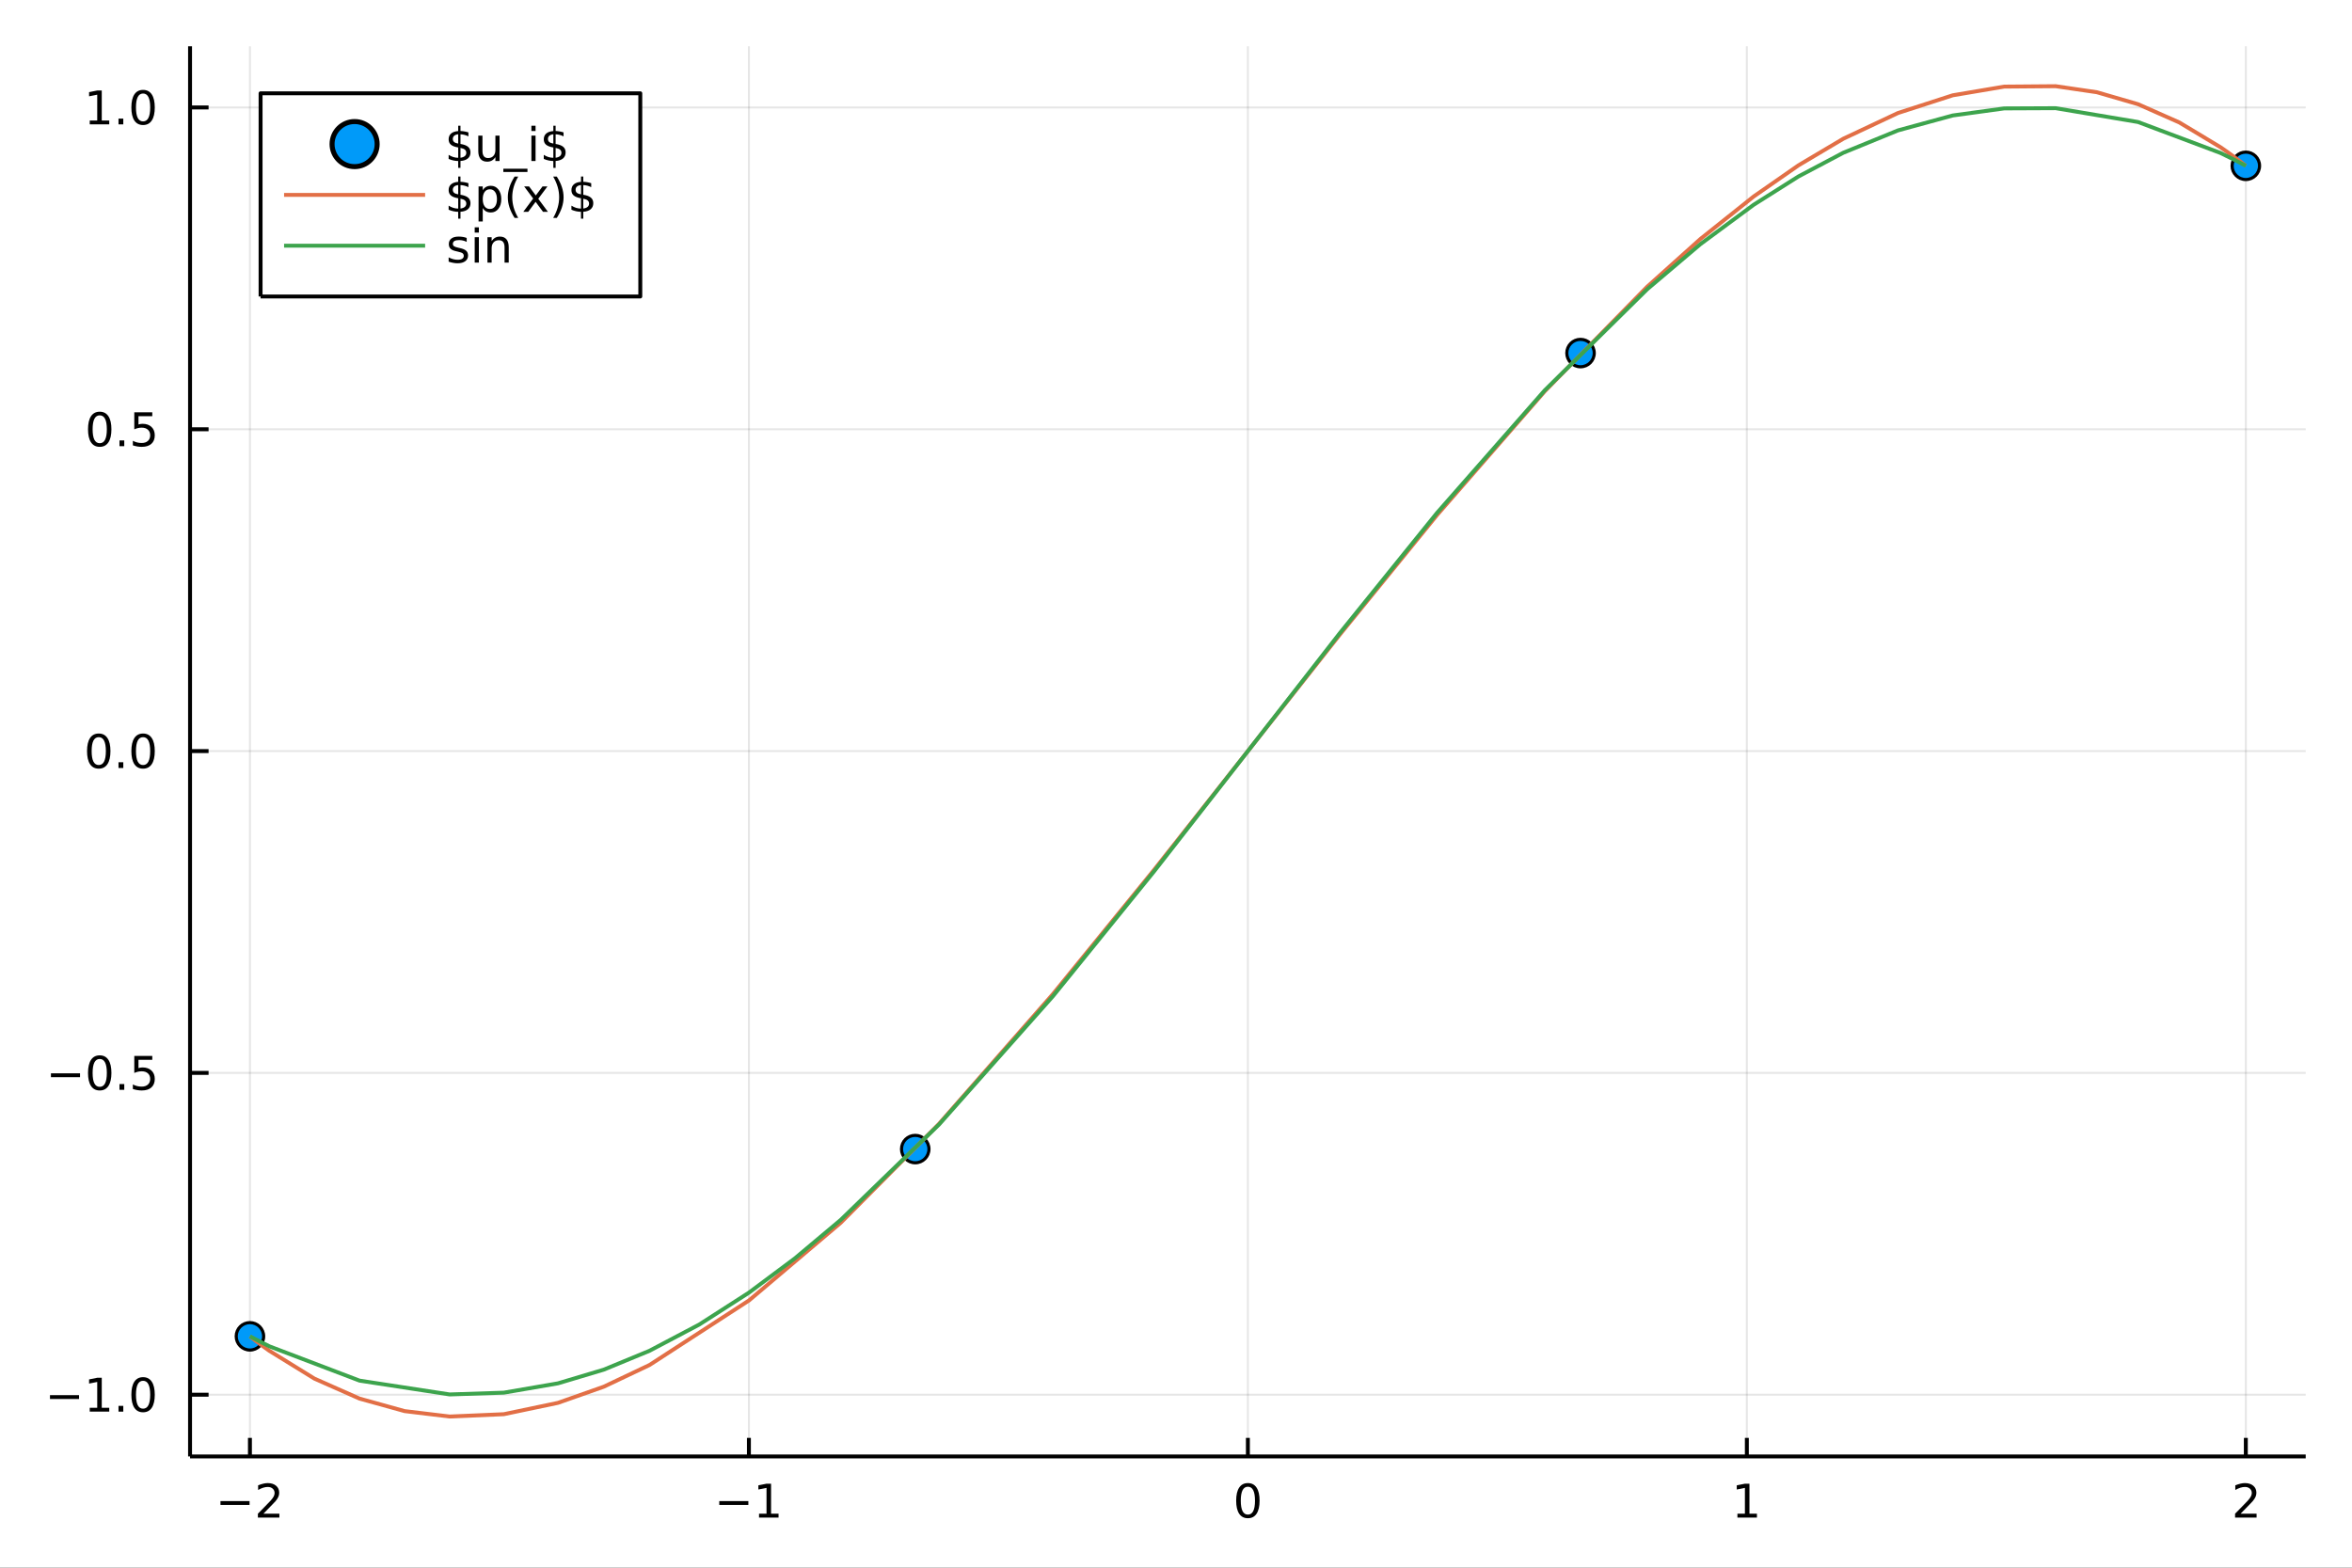 <?xml version="1.0" encoding="utf-8"?>
<svg xmlns="http://www.w3.org/2000/svg" xmlns:xlink="http://www.w3.org/1999/xlink" width="600" height="400" viewBox="0 0 2400 1600">
<rect x="0" y="0" width="2400" height="1600" fill="#333333" stroke="none"/>
<defs>
  <clipPath id="clip060">
    <rect x="0" y="0" width="2400" height="1600"/>
  </clipPath>
</defs>
<path clip-path="url(#clip060)" d="
M0 1600 L2400 1600 L2400 0 L0 0  Z
  " fill="#ffffff" fill-rule="evenodd" fill-opacity="1"/>
<defs>
  <clipPath id="clip061">
    <rect x="480" y="0" width="1681" height="1600"/>
  </clipPath>
</defs>
<path clip-path="url(#clip060)" d="
M193.936 1486.45 L2352.76 1486.45 L2352.76 47.244 L193.936 47.244  Z
  " fill="#ffffff" fill-rule="evenodd" fill-opacity="1"/>
<defs>
  <clipPath id="clip062">
    <rect x="193" y="47" width="2160" height="1440"/>
  </clipPath>
</defs>
<polyline clip-path="url(#clip062)" style="stroke:#000000; stroke-linecap:butt; stroke-linejoin:round; stroke-width:2; stroke-opacity:0.1; fill:none" points="
  255.035,1486.45 255.035,47.244 
  "/>
<polyline clip-path="url(#clip062)" style="stroke:#000000; stroke-linecap:butt; stroke-linejoin:round; stroke-width:2; stroke-opacity:0.1; fill:none" points="
  764.19,1486.45 764.19,47.244 
  "/>
<polyline clip-path="url(#clip062)" style="stroke:#000000; stroke-linecap:butt; stroke-linejoin:round; stroke-width:2; stroke-opacity:0.1; fill:none" points="
  1273.35,1486.45 1273.35,47.244 
  "/>
<polyline clip-path="url(#clip062)" style="stroke:#000000; stroke-linecap:butt; stroke-linejoin:round; stroke-width:2; stroke-opacity:0.1; fill:none" points="
  1782.5,1486.45 1782.5,47.244 
  "/>
<polyline clip-path="url(#clip062)" style="stroke:#000000; stroke-linecap:butt; stroke-linejoin:round; stroke-width:2; stroke-opacity:0.1; fill:none" points="
  2291.66,1486.45 2291.66,47.244 
  "/>
<polyline clip-path="url(#clip060)" style="stroke:#000000; stroke-linecap:butt; stroke-linejoin:round; stroke-width:4; stroke-opacity:1; fill:none" points="
  193.936,1486.45 2352.76,1486.45 
  "/>
<polyline clip-path="url(#clip060)" style="stroke:#000000; stroke-linecap:butt; stroke-linejoin:round; stroke-width:4; stroke-opacity:1; fill:none" points="
  255.035,1486.45 255.035,1467.55 
  "/>
<polyline clip-path="url(#clip060)" style="stroke:#000000; stroke-linecap:butt; stroke-linejoin:round; stroke-width:4; stroke-opacity:1; fill:none" points="
  764.19,1486.45 764.19,1467.55 
  "/>
<polyline clip-path="url(#clip060)" style="stroke:#000000; stroke-linecap:butt; stroke-linejoin:round; stroke-width:4; stroke-opacity:1; fill:none" points="
  1273.35,1486.45 1273.35,1467.55 
  "/>
<polyline clip-path="url(#clip060)" style="stroke:#000000; stroke-linecap:butt; stroke-linejoin:round; stroke-width:4; stroke-opacity:1; fill:none" points="
  1782.5,1486.45 1782.5,1467.55 
  "/>
<polyline clip-path="url(#clip060)" style="stroke:#000000; stroke-linecap:butt; stroke-linejoin:round; stroke-width:4; stroke-opacity:1; fill:none" points="
  2291.66,1486.45 2291.66,1467.55 
  "/>
<path clip-path="url(#clip060)" d="M224.977 1532.02 L254.653 1532.02 L254.653 1535.95 L224.977 1535.95 L224.977 1532.02 Z" fill="#000000" fill-rule="evenodd" fill-opacity="1" /><path clip-path="url(#clip060)" d="M268.773 1544.91 L285.092 1544.91 L285.092 1548.85 L263.148 1548.85 L263.148 1544.91 Q265.81 1542.16 270.393 1537.53 Q275 1532.88 276.18 1531.53 Q278.426 1529.01 279.305 1527.27 Q280.208 1525.51 280.208 1523.82 Q280.208 1521.07 278.264 1519.33 Q276.342 1517.6 273.241 1517.6 Q271.042 1517.6 268.588 1518.36 Q266.157 1519.13 263.38 1520.68 L263.38 1515.95 Q266.204 1514.82 268.657 1514.24 Q271.111 1513.66 273.148 1513.66 Q278.518 1513.66 281.713 1516.35 Q284.907 1519.03 284.907 1523.52 Q284.907 1525.65 284.097 1527.57 Q283.31 1529.47 281.204 1532.07 Q280.625 1532.74 277.523 1535.95 Q274.421 1539.15 268.773 1544.91 Z" fill="#000000" fill-rule="evenodd" fill-opacity="1" /><path clip-path="url(#clip060)" d="M733.947 1532.02 L763.623 1532.02 L763.623 1535.95 L733.947 1535.95 L733.947 1532.02 Z" fill="#000000" fill-rule="evenodd" fill-opacity="1" /><path clip-path="url(#clip060)" d="M774.526 1544.91 L782.165 1544.91 L782.165 1518.55 L773.855 1520.21 L773.855 1515.95 L782.118 1514.29 L786.794 1514.29 L786.794 1544.91 L794.433 1544.91 L794.433 1548.85 L774.526 1548.85 L774.526 1544.91 Z" fill="#000000" fill-rule="evenodd" fill-opacity="1" /><path clip-path="url(#clip060)" d="M1273.35 1517.37 Q1269.73 1517.37 1267.91 1520.93 Q1266.1 1524.47 1266.1 1531.6 Q1266.1 1538.71 1267.91 1542.27 Q1269.73 1545.82 1273.35 1545.82 Q1276.98 1545.82 1278.79 1542.27 Q1280.61 1538.71 1280.61 1531.6 Q1280.61 1524.47 1278.79 1520.93 Q1276.98 1517.37 1273.35 1517.37 M1273.35 1513.66 Q1279.16 1513.66 1282.21 1518.27 Q1285.29 1522.85 1285.29 1531.6 Q1285.29 1540.33 1282.21 1544.94 Q1279.16 1549.52 1273.35 1549.52 Q1267.54 1549.52 1264.46 1544.94 Q1261.4 1540.33 1261.4 1531.6 Q1261.4 1522.85 1264.46 1518.27 Q1267.54 1513.66 1273.35 1513.66 Z" fill="#000000" fill-rule="evenodd" fill-opacity="1" /><path clip-path="url(#clip060)" d="M1772.88 1544.91 L1780.52 1544.91 L1780.52 1518.55 L1772.21 1520.21 L1772.21 1515.95 L1780.48 1514.29 L1785.15 1514.29 L1785.15 1544.91 L1792.79 1544.91 L1792.79 1548.85 L1772.88 1548.85 L1772.88 1544.91 Z" fill="#000000" fill-rule="evenodd" fill-opacity="1" /><path clip-path="url(#clip060)" d="M2286.31 1544.91 L2302.63 1544.91 L2302.63 1548.85 L2280.69 1548.85 L2280.69 1544.91 Q2283.35 1542.16 2287.93 1537.53 Q2292.54 1532.88 2293.72 1531.53 Q2295.96 1529.01 2296.84 1527.27 Q2297.75 1525.51 2297.75 1523.82 Q2297.75 1521.07 2295.8 1519.33 Q2293.88 1517.6 2290.78 1517.6 Q2288.58 1517.6 2286.12 1518.36 Q2283.69 1519.13 2280.92 1520.68 L2280.92 1515.95 Q2283.74 1514.82 2286.19 1514.24 Q2288.65 1513.66 2290.69 1513.66 Q2296.06 1513.66 2299.25 1516.35 Q2302.44 1519.03 2302.44 1523.52 Q2302.44 1525.65 2301.63 1527.57 Q2300.85 1529.47 2298.74 1532.07 Q2298.16 1532.74 2295.06 1535.95 Q2291.96 1539.15 2286.31 1544.91 Z" fill="#000000" fill-rule="evenodd" fill-opacity="1" /><polyline clip-path="url(#clip062)" style="stroke:#000000; stroke-linecap:butt; stroke-linejoin:round; stroke-width:2; stroke-opacity:0.1; fill:none" points="
  193.936,1423.45 2352.76,1423.45 
  "/>
<polyline clip-path="url(#clip062)" style="stroke:#000000; stroke-linecap:butt; stroke-linejoin:round; stroke-width:2; stroke-opacity:0.1; fill:none" points="
  193.936,1095 2352.76,1095 
  "/>
<polyline clip-path="url(#clip062)" style="stroke:#000000; stroke-linecap:butt; stroke-linejoin:round; stroke-width:2; stroke-opacity:0.1; fill:none" points="
  193.936,766.553 2352.76,766.553 
  "/>
<polyline clip-path="url(#clip062)" style="stroke:#000000; stroke-linecap:butt; stroke-linejoin:round; stroke-width:2; stroke-opacity:0.1; fill:none" points="
  193.936,438.103 2352.76,438.103 
  "/>
<polyline clip-path="url(#clip062)" style="stroke:#000000; stroke-linecap:butt; stroke-linejoin:round; stroke-width:2; stroke-opacity:0.1; fill:none" points="
  193.936,109.653 2352.76,109.653 
  "/>
<polyline clip-path="url(#clip060)" style="stroke:#000000; stroke-linecap:butt; stroke-linejoin:round; stroke-width:4; stroke-opacity:1; fill:none" points="
  193.936,1486.45 193.936,47.244 
  "/>
<polyline clip-path="url(#clip060)" style="stroke:#000000; stroke-linecap:butt; stroke-linejoin:round; stroke-width:4; stroke-opacity:1; fill:none" points="
  193.936,1423.45 212.834,1423.45 
  "/>
<polyline clip-path="url(#clip060)" style="stroke:#000000; stroke-linecap:butt; stroke-linejoin:round; stroke-width:4; stroke-opacity:1; fill:none" points="
  193.936,1095 212.834,1095 
  "/>
<polyline clip-path="url(#clip060)" style="stroke:#000000; stroke-linecap:butt; stroke-linejoin:round; stroke-width:4; stroke-opacity:1; fill:none" points="
  193.936,766.553 212.834,766.553 
  "/>
<polyline clip-path="url(#clip060)" style="stroke:#000000; stroke-linecap:butt; stroke-linejoin:round; stroke-width:4; stroke-opacity:1; fill:none" points="
  193.936,438.103 212.834,438.103 
  "/>
<polyline clip-path="url(#clip060)" style="stroke:#000000; stroke-linecap:butt; stroke-linejoin:round; stroke-width:4; stroke-opacity:1; fill:none" points="
  193.936,109.653 212.834,109.653 
  "/>
<path clip-path="url(#clip060)" d="M50.992 1423.9 L80.668 1423.9 L80.668 1427.84 L50.992 1427.84 L50.992 1423.9 Z" fill="#000000" fill-rule="evenodd" fill-opacity="1" /><path clip-path="url(#clip060)" d="M91.571 1436.8 L99.21 1436.8 L99.21 1410.43 L90.899 1412.1 L90.899 1407.84 L99.163 1406.17 L103.839 1406.17 L103.839 1436.8 L111.478 1436.8 L111.478 1440.73 L91.571 1440.73 L91.571 1436.8 Z" fill="#000000" fill-rule="evenodd" fill-opacity="1" /><path clip-path="url(#clip060)" d="M120.922 1434.85 L125.807 1434.85 L125.807 1440.73 L120.922 1440.73 L120.922 1434.85 Z" fill="#000000" fill-rule="evenodd" fill-opacity="1" /><path clip-path="url(#clip060)" d="M145.992 1409.25 Q142.381 1409.25 140.552 1412.82 Q138.746 1416.36 138.746 1423.49 Q138.746 1430.59 140.552 1434.16 Q142.381 1437.7 145.992 1437.7 Q149.626 1437.7 151.431 1434.16 Q153.26 1430.59 153.26 1423.49 Q153.26 1416.36 151.431 1412.82 Q149.626 1409.25 145.992 1409.25 M145.992 1405.55 Q151.802 1405.55 154.857 1410.15 Q157.936 1414.74 157.936 1423.49 Q157.936 1432.21 154.857 1436.82 Q151.802 1441.4 145.992 1441.4 Q140.181 1441.4 137.103 1436.82 Q134.047 1432.21 134.047 1423.49 Q134.047 1414.74 137.103 1410.15 Q140.181 1405.55 145.992 1405.55 Z" fill="#000000" fill-rule="evenodd" fill-opacity="1" /><path clip-path="url(#clip060)" d="M51.987 1095.45 L81.663 1095.45 L81.663 1099.39 L51.987 1099.39 L51.987 1095.45 Z" fill="#000000" fill-rule="evenodd" fill-opacity="1" /><path clip-path="url(#clip060)" d="M101.756 1080.8 Q98.145 1080.8 96.316 1084.37 Q94.51 1087.91 94.51 1095.04 Q94.51 1102.14 96.316 1105.71 Q98.145 1109.25 101.756 1109.25 Q105.39 1109.25 107.196 1105.71 Q109.024 1102.14 109.024 1095.04 Q109.024 1087.91 107.196 1084.37 Q105.39 1080.8 101.756 1080.8 M101.756 1077.1 Q107.566 1077.1 110.621 1081.7 Q113.7 1086.29 113.7 1095.04 Q113.7 1103.76 110.621 1108.37 Q107.566 1112.95 101.756 1112.95 Q95.946 1112.95 92.867 1108.37 Q89.811 1103.76 89.811 1095.04 Q89.811 1086.29 92.867 1081.7 Q95.946 1077.1 101.756 1077.1 Z" fill="#000000" fill-rule="evenodd" fill-opacity="1" /><path clip-path="url(#clip060)" d="M121.918 1106.4 L126.802 1106.4 L126.802 1112.28 L121.918 1112.28 L121.918 1106.4 Z" fill="#000000" fill-rule="evenodd" fill-opacity="1" /><path clip-path="url(#clip060)" d="M137.033 1077.72 L155.39 1077.72 L155.39 1081.66 L141.316 1081.66 L141.316 1090.13 Q142.334 1089.78 143.353 1089.62 Q144.371 1089.44 145.39 1089.44 Q151.177 1089.44 154.556 1092.61 Q157.936 1095.78 157.936 1101.2 Q157.936 1106.77 154.464 1109.88 Q150.992 1112.95 144.672 1112.95 Q142.496 1112.95 140.228 1112.58 Q137.982 1112.21 135.575 1111.47 L135.575 1106.77 Q137.658 1107.91 139.881 1108.46 Q142.103 1109.02 144.58 1109.02 Q148.584 1109.02 150.922 1106.91 Q153.26 1104.81 153.26 1101.2 Q153.26 1097.58 150.922 1095.48 Q148.584 1093.37 144.58 1093.37 Q142.705 1093.37 140.83 1093.79 Q138.978 1094.2 137.033 1095.08 L137.033 1077.72 Z" fill="#000000" fill-rule="evenodd" fill-opacity="1" /><path clip-path="url(#clip060)" d="M100.76 752.352 Q97.149 752.352 95.321 755.917 Q93.515 759.458 93.515 766.588 Q93.515 773.694 95.321 777.259 Q97.149 780.801 100.76 780.801 Q104.395 780.801 106.2 777.259 Q108.029 773.694 108.029 766.588 Q108.029 759.458 106.2 755.917 Q104.395 752.352 100.76 752.352 M100.76 748.648 Q106.571 748.648 109.626 753.255 Q112.705 757.838 112.705 766.588 Q112.705 775.315 109.626 779.921 Q106.571 784.504 100.76 784.504 Q94.95 784.504 91.871 779.921 Q88.816 775.315 88.816 766.588 Q88.816 757.838 91.871 753.255 Q94.95 748.648 100.76 748.648 Z" fill="#000000" fill-rule="evenodd" fill-opacity="1" /><path clip-path="url(#clip060)" d="M120.922 777.953 L125.807 777.953 L125.807 783.833 L120.922 783.833 L120.922 777.953 Z" fill="#000000" fill-rule="evenodd" fill-opacity="1" /><path clip-path="url(#clip060)" d="M145.992 752.352 Q142.381 752.352 140.552 755.917 Q138.746 759.458 138.746 766.588 Q138.746 773.694 140.552 777.259 Q142.381 780.801 145.992 780.801 Q149.626 780.801 151.431 777.259 Q153.26 773.694 153.26 766.588 Q153.26 759.458 151.431 755.917 Q149.626 752.352 145.992 752.352 M145.992 748.648 Q151.802 748.648 154.857 753.255 Q157.936 757.838 157.936 766.588 Q157.936 775.315 154.857 779.921 Q151.802 784.504 145.992 784.504 Q140.181 784.504 137.103 779.921 Q134.047 775.315 134.047 766.588 Q134.047 757.838 137.103 753.255 Q140.181 748.648 145.992 748.648 Z" fill="#000000" fill-rule="evenodd" fill-opacity="1" /><path clip-path="url(#clip060)" d="M101.756 423.902 Q98.145 423.902 96.316 427.466 Q94.51 431.008 94.51 438.138 Q94.51 445.244 96.316 448.809 Q98.145 452.351 101.756 452.351 Q105.39 452.351 107.196 448.809 Q109.024 445.244 109.024 438.138 Q109.024 431.008 107.196 427.466 Q105.39 423.902 101.756 423.902 M101.756 420.198 Q107.566 420.198 110.621 424.804 Q113.7 429.388 113.7 438.138 Q113.7 446.864 110.621 451.471 Q107.566 456.054 101.756 456.054 Q95.946 456.054 92.867 451.471 Q89.811 446.864 89.811 438.138 Q89.811 429.388 92.867 424.804 Q95.946 420.198 101.756 420.198 Z" fill="#000000" fill-rule="evenodd" fill-opacity="1" /><path clip-path="url(#clip060)" d="M121.918 449.503 L126.802 449.503 L126.802 455.383 L121.918 455.383 L121.918 449.503 Z" fill="#000000" fill-rule="evenodd" fill-opacity="1" /><path clip-path="url(#clip060)" d="M137.033 420.823 L155.39 420.823 L155.39 424.758 L141.316 424.758 L141.316 433.23 Q142.334 432.883 143.353 432.721 Q144.371 432.536 145.39 432.536 Q151.177 432.536 154.556 435.707 Q157.936 438.878 157.936 444.295 Q157.936 449.874 154.464 452.976 Q150.992 456.054 144.672 456.054 Q142.496 456.054 140.228 455.684 Q137.982 455.313 135.575 454.573 L135.575 449.874 Q137.658 451.008 139.881 451.564 Q142.103 452.119 144.58 452.119 Q148.584 452.119 150.922 450.013 Q153.26 447.906 153.26 444.295 Q153.26 440.684 150.922 438.577 Q148.584 436.471 144.58 436.471 Q142.705 436.471 140.83 436.888 Q138.978 437.304 137.033 438.184 L137.033 420.823 Z" fill="#000000" fill-rule="evenodd" fill-opacity="1" /><path clip-path="url(#clip060)" d="M91.571 122.998 L99.21 122.998 L99.21 96.632 L90.899 98.299 L90.899 94.04 L99.163 92.373 L103.839 92.373 L103.839 122.998 L111.478 122.998 L111.478 126.933 L91.571 126.933 L91.571 122.998 Z" fill="#000000" fill-rule="evenodd" fill-opacity="1" /><path clip-path="url(#clip060)" d="M120.922 121.053 L125.807 121.053 L125.807 126.933 L120.922 126.933 L120.922 121.053 Z" fill="#000000" fill-rule="evenodd" fill-opacity="1" /><path clip-path="url(#clip060)" d="M145.992 95.451 Q142.381 95.451 140.552 99.016 Q138.746 102.558 138.746 109.688 Q138.746 116.794 140.552 120.359 Q142.381 123.9 145.992 123.9 Q149.626 123.9 151.431 120.359 Q153.26 116.794 153.26 109.688 Q153.26 102.558 151.431 99.016 Q149.626 95.451 145.992 95.451 M145.992 91.748 Q151.802 91.748 154.857 96.354 Q157.936 100.938 157.936 109.688 Q157.936 118.414 154.857 123.021 Q151.802 127.604 145.992 127.604 Q140.181 127.604 137.103 123.021 Q134.047 118.414 134.047 109.688 Q134.047 100.938 137.103 96.354 Q140.181 91.748 145.992 91.748 Z" fill="#000000" fill-rule="evenodd" fill-opacity="1" /><circle clip-path="url(#clip062)" cx="255.035" cy="1363.87" r="14" fill="#009af9" fill-rule="evenodd" fill-opacity="1" stroke="#000000" stroke-opacity="1" stroke-width="3.2"/>
<circle clip-path="url(#clip062)" cx="933.909" cy="1172.76" r="14" fill="#009af9" fill-rule="evenodd" fill-opacity="1" stroke="#000000" stroke-opacity="1" stroke-width="3.2"/>
<circle clip-path="url(#clip062)" cx="1612.78" cy="360.346" r="14" fill="#009af9" fill-rule="evenodd" fill-opacity="1" stroke="#000000" stroke-opacity="1" stroke-width="3.2"/>
<circle clip-path="url(#clip062)" cx="2291.66" cy="169.235" r="14" fill="#009af9" fill-rule="evenodd" fill-opacity="1" stroke="#000000" stroke-opacity="1" stroke-width="3.2"/>
<polyline clip-path="url(#clip062)" style="stroke:#e26f46; stroke-linecap:butt; stroke-linejoin:round; stroke-width:4; stroke-opacity:1; fill:none" points="
  255.035,1363.87 260.007,1367.73 264.979,1371.49 269.952,1375.15 274.924,1378.71 320.9,1407.07 366.877,1427.43 412.853,1440.19 458.829,1445.72 514.089,1443.35 
  569.348,1431.77 616.07,1415.29 662.791,1393.12 764.296,1327.24 857.875,1247.97 958.201,1147.01 1074.44,1014.55 1177.74,887.682 1268.32,772.951 1367.08,647.777 
  1466.43,525.53 1576.27,399.34 1680.78,292.67 1735.11,243.911 1789.45,200.565 1835.18,168.742 1880.92,141.587 1936.76,115.315 1992.6,97.259 2045.09,88.395 
  2097.58,87.976 2139.63,94.12 2181.68,106.346 2223.73,124.951 2265.77,150.228 2272.24,154.73 2278.72,159.397 2285.19,164.232 2291.66,169.235 
  "/>
<polyline clip-path="url(#clip062)" style="stroke:#3da44d; stroke-linecap:butt; stroke-linejoin:round; stroke-width:4; stroke-opacity:1; fill:none" points="
  255.035,1363.87 264.979,1369.1 274.924,1374.09 366.877,1409.08 458.829,1423.18 514.089,1421.37 569.348,1411.86 616.07,1397.89 662.791,1378.61 713.544,1351.83 
  764.296,1319.24 811.085,1284.33 857.875,1245.05 958.201,1147.68 1074.44,1016.7 1177.74,889.182 1268.32,773.037 1367.08,646.301 1466.43,523.372 1576.27,398.382 
  1680.78,295.224 1735.11,249.169 1789.45,209.001 1835.18,180.088 1880.92,155.905 1936.76,133.072 1992.6,117.851 2045.09,110.648 2097.58,110.411 2181.68,124.526 
  2265.77,156.116 2278.72,162.481 2291.66,169.235 
  "/>
<path clip-path="url(#clip060)" d="
M265.897 302.578 L653.357 302.578 L653.357 95.218 L265.897 95.218  Z
  " fill="#ffffff" fill-rule="evenodd" fill-opacity="1"/>
<polyline clip-path="url(#clip060)" style="stroke:#000000; stroke-linecap:butt; stroke-linejoin:round; stroke-width:4; stroke-opacity:1; fill:none" points="
  265.897,302.578 653.357,302.578 653.357,95.218 265.897,95.218 265.897,302.578 
  "/>
<circle clip-path="url(#clip060)" cx="361.844" cy="147.058" r="23" fill="#009af9" fill-rule="evenodd" fill-opacity="1" stroke="#000000" stroke-opacity="1" stroke-width="5.12"/>
<path clip-path="url(#clip060)" d="M469.875 171.305 L467.56 171.305 L467.537 164.338 Q465.107 164.291 462.676 163.782 Q460.245 163.25 457.792 162.208 L457.792 158.041 Q460.153 159.523 462.56 160.287 Q464.991 161.027 467.56 161.051 L467.56 150.495 Q462.445 149.662 460.107 147.671 Q457.792 145.68 457.792 142.208 Q457.792 138.435 460.315 136.259 Q462.838 134.083 467.56 133.759 L467.56 128.319 L469.875 128.319 L469.875 133.69 Q472.028 133.782 474.042 134.153 Q476.056 134.5 477.977 135.125 L477.977 139.176 Q476.056 138.203 474.019 137.671 Q472.005 137.139 469.875 137.046 L469.875 146.93 Q475.13 147.74 477.606 149.824 Q480.083 151.907 480.083 155.518 Q480.083 159.43 477.444 161.699 Q474.829 163.944 469.875 164.291 L469.875 171.305 M467.56 146.514 L467.56 137.023 Q464.875 137.324 463.463 138.551 Q462.051 139.778 462.051 141.815 Q462.051 143.805 463.347 144.916 Q464.667 146.027 467.56 146.514 M469.875 150.958 L469.875 160.981 Q472.815 160.588 474.296 159.314 Q475.801 158.041 475.801 155.958 Q475.801 153.921 474.366 152.717 Q472.954 151.514 469.875 150.958 Z" fill="#000000" fill-rule="evenodd" fill-opacity="1" /><path clip-path="url(#clip060)" d="M488.046 154.106 L488.046 138.412 L492.305 138.412 L492.305 153.944 Q492.305 157.625 493.741 159.476 Q495.176 161.305 498.046 161.305 Q501.495 161.305 503.486 159.106 Q505.5 156.907 505.5 153.111 L505.5 138.412 L509.759 138.412 L509.759 164.338 L505.5 164.338 L505.5 160.356 Q503.949 162.717 501.889 163.875 Q499.852 165.009 497.143 165.009 Q492.676 165.009 490.361 162.231 Q488.046 159.453 488.046 154.106 M498.764 137.787 L498.764 137.787 Z" fill="#000000" fill-rule="evenodd" fill-opacity="1" /><path clip-path="url(#clip060)" d="M538.231 172.208 L538.231 175.518 L513.602 175.518 L513.602 172.208 L538.231 172.208 Z" fill="#000000" fill-rule="evenodd" fill-opacity="1" /><path clip-path="url(#clip060)" d="M542.236 138.412 L546.495 138.412 L546.495 164.338 L542.236 164.338 L542.236 138.412 M542.236 128.319 L546.495 128.319 L546.495 133.713 L542.236 133.713 L542.236 128.319 Z" fill="#000000" fill-rule="evenodd" fill-opacity="1" /><path clip-path="url(#clip060)" d="M566.958 171.305 L564.643 171.305 L564.62 164.338 Q562.189 164.291 559.759 163.782 Q557.328 163.25 554.875 162.208 L554.875 158.041 Q557.236 159.523 559.643 160.287 Q562.074 161.027 564.643 161.051 L564.643 150.495 Q559.527 149.662 557.189 147.671 Q554.875 145.68 554.875 142.208 Q554.875 138.435 557.398 136.259 Q559.921 134.083 564.643 133.759 L564.643 128.319 L566.958 128.319 L566.958 133.69 Q569.111 133.782 571.124 134.153 Q573.138 134.5 575.06 135.125 L575.06 139.176 Q573.138 138.203 571.101 137.671 Q569.087 137.139 566.958 137.046 L566.958 146.93 Q572.212 147.74 574.689 149.824 Q577.166 151.907 577.166 155.518 Q577.166 159.43 574.527 161.699 Q571.912 163.944 566.958 164.291 L566.958 171.305 M564.643 146.514 L564.643 137.023 Q561.958 137.324 560.546 138.551 Q559.134 139.778 559.134 141.815 Q559.134 143.805 560.43 144.916 Q561.75 146.027 564.643 146.514 M566.958 150.958 L566.958 160.981 Q569.898 160.588 571.379 159.314 Q572.884 158.041 572.884 155.958 Q572.884 153.921 571.449 152.717 Q570.037 151.514 566.958 150.958 Z" fill="#000000" fill-rule="evenodd" fill-opacity="1" /><polyline clip-path="url(#clip060)" style="stroke:#e26f46; stroke-linecap:butt; stroke-linejoin:round; stroke-width:4; stroke-opacity:1; fill:none" points="
  289.884,198.898 433.805,198.898 
  "/>
<path clip-path="url(#clip060)" d="M469.875 223.145 L467.56 223.145 L467.537 216.178 Q465.107 216.131 462.676 215.622 Q460.245 215.09 457.792 214.048 L457.792 209.881 Q460.153 211.363 462.56 212.127 Q464.991 212.867 467.56 212.891 L467.56 202.335 Q462.445 201.502 460.107 199.511 Q457.792 197.52 457.792 194.048 Q457.792 190.275 460.315 188.099 Q462.838 185.923 467.56 185.599 L467.56 180.159 L469.875 180.159 L469.875 185.53 Q472.028 185.622 474.042 185.993 Q476.056 186.34 477.977 186.965 L477.977 191.016 Q476.056 190.043 474.019 189.511 Q472.005 188.979 469.875 188.886 L469.875 198.77 Q475.13 199.58 477.606 201.664 Q480.083 203.747 480.083 207.358 Q480.083 211.27 477.444 213.539 Q474.829 215.784 469.875 216.131 L469.875 223.145 M467.56 198.354 L467.56 188.863 Q464.875 189.164 463.463 190.391 Q462.051 191.618 462.051 193.655 Q462.051 195.645 463.347 196.756 Q464.667 197.867 467.56 198.354 M469.875 202.798 L469.875 212.821 Q472.815 212.428 474.296 211.154 Q475.801 209.881 475.801 207.798 Q475.801 205.761 474.366 204.557 Q472.954 203.354 469.875 202.798 Z" fill="#000000" fill-rule="evenodd" fill-opacity="1" /><path clip-path="url(#clip060)" d="M492.606 212.289 L492.606 226.039 L488.324 226.039 L488.324 190.252 L492.606 190.252 L492.606 194.187 Q493.949 191.872 495.986 190.761 Q498.046 189.627 500.893 189.627 Q505.616 189.627 508.555 193.377 Q511.518 197.127 511.518 203.238 Q511.518 209.349 508.555 213.099 Q505.616 216.849 500.893 216.849 Q498.046 216.849 495.986 215.738 Q493.949 214.603 492.606 212.289 M507.097 203.238 Q507.097 198.539 505.153 195.877 Q503.231 193.192 499.852 193.192 Q496.472 193.192 494.528 195.877 Q492.606 198.539 492.606 203.238 Q492.606 207.937 494.528 210.622 Q496.472 213.284 499.852 213.284 Q503.231 213.284 505.153 210.622 Q507.097 207.937 507.097 203.238 Z" fill="#000000" fill-rule="evenodd" fill-opacity="1" /><path clip-path="url(#clip060)" d="M528.81 180.206 Q525.708 185.53 524.203 190.738 Q522.699 195.946 522.699 201.293 Q522.699 206.641 524.203 211.895 Q525.731 217.127 528.81 222.428 L525.106 222.428 Q521.634 216.988 519.898 211.733 Q518.185 206.479 518.185 201.293 Q518.185 196.131 519.898 190.9 Q521.611 185.668 525.106 180.206 L528.81 180.206 Z" fill="#000000" fill-rule="evenodd" fill-opacity="1" /><path clip-path="url(#clip060)" d="M558.625 190.252 L549.25 202.867 L559.111 216.178 L554.088 216.178 L546.541 205.992 L538.995 216.178 L533.972 216.178 L544.041 202.613 L534.828 190.252 L539.852 190.252 L546.726 199.488 L553.601 190.252 L558.625 190.252 Z" fill="#000000" fill-rule="evenodd" fill-opacity="1" /><path clip-path="url(#clip060)" d="M564.458 180.206 L568.162 180.206 Q571.634 185.668 573.347 190.9 Q575.083 196.131 575.083 201.293 Q575.083 206.479 573.347 211.733 Q571.634 216.988 568.162 222.428 L564.458 222.428 Q567.537 217.127 569.041 211.895 Q570.569 206.641 570.569 201.293 Q570.569 195.946 569.041 190.738 Q567.537 185.53 564.458 180.206 Z" fill="#000000" fill-rule="evenodd" fill-opacity="1" /><path clip-path="url(#clip060)" d="M595.175 223.145 L592.86 223.145 L592.837 216.178 Q590.407 216.131 587.976 215.622 Q585.546 215.09 583.092 214.048 L583.092 209.881 Q585.453 211.363 587.861 212.127 Q590.291 212.867 592.86 212.891 L592.86 202.335 Q587.745 201.502 585.407 199.511 Q583.092 197.52 583.092 194.048 Q583.092 190.275 585.615 188.099 Q588.138 185.923 592.86 185.599 L592.86 180.159 L595.175 180.159 L595.175 185.53 Q597.328 185.622 599.342 185.993 Q601.356 186.34 603.277 186.965 L603.277 191.016 Q601.356 190.043 599.319 189.511 Q597.305 188.979 595.175 188.886 L595.175 198.77 Q600.43 199.58 602.907 201.664 Q605.384 203.747 605.384 207.358 Q605.384 211.27 602.745 213.539 Q600.129 215.784 595.175 216.131 L595.175 223.145 M592.86 198.354 L592.86 188.863 Q590.175 189.164 588.763 190.391 Q587.351 191.618 587.351 193.655 Q587.351 195.645 588.648 196.756 Q589.967 197.867 592.86 198.354 M595.175 202.798 L595.175 212.821 Q598.115 212.428 599.597 211.154 Q601.101 209.881 601.101 207.798 Q601.101 205.761 599.666 204.557 Q598.254 203.354 595.175 202.798 Z" fill="#000000" fill-rule="evenodd" fill-opacity="1" /><polyline clip-path="url(#clip060)" style="stroke:#3da44d; stroke-linecap:butt; stroke-linejoin:round; stroke-width:4; stroke-opacity:1; fill:none" points="
  289.884,250.738 433.805,250.738 
  "/>
<path clip-path="url(#clip060)" d="M476.218 242.856 L476.218 246.883 Q474.412 245.957 472.468 245.495 Q470.523 245.032 468.44 245.032 Q465.269 245.032 463.671 246.004 Q462.097 246.976 462.097 248.92 Q462.097 250.402 463.232 251.258 Q464.366 252.092 467.792 252.856 L469.25 253.18 Q473.787 254.152 475.685 255.934 Q477.606 257.694 477.606 260.865 Q477.606 264.476 474.736 266.582 Q471.889 268.689 466.889 268.689 Q464.806 268.689 462.537 268.272 Q460.292 267.879 457.792 267.068 L457.792 262.67 Q460.153 263.897 462.445 264.522 Q464.736 265.124 466.982 265.124 Q469.991 265.124 471.611 264.106 Q473.231 263.064 473.231 261.189 Q473.231 259.453 472.051 258.527 Q470.894 257.601 466.935 256.744 L465.454 256.397 Q461.495 255.564 459.736 253.851 Q457.977 252.115 457.977 249.106 Q457.977 245.448 460.57 243.458 Q463.162 241.467 467.931 241.467 Q470.292 241.467 472.375 241.814 Q474.458 242.161 476.218 242.856 Z" fill="#000000" fill-rule="evenodd" fill-opacity="1" /><path clip-path="url(#clip060)" d="M484.389 242.092 L488.648 242.092 L488.648 268.018 L484.389 268.018 L484.389 242.092 M484.389 231.999 L488.648 231.999 L488.648 237.393 L484.389 237.393 L484.389 231.999 Z" fill="#000000" fill-rule="evenodd" fill-opacity="1" /><path clip-path="url(#clip060)" d="M519.111 252.369 L519.111 268.018 L514.852 268.018 L514.852 252.508 Q514.852 248.828 513.416 246.999 Q511.981 245.17 509.111 245.17 Q505.662 245.17 503.671 247.37 Q501.68 249.569 501.68 253.365 L501.68 268.018 L497.398 268.018 L497.398 242.092 L501.68 242.092 L501.68 246.12 Q503.208 243.782 505.268 242.624 Q507.352 241.467 510.06 241.467 Q514.528 241.467 516.819 244.245 Q519.111 246.999 519.111 252.369 Z" fill="#000000" fill-rule="evenodd" fill-opacity="1" /></svg>
